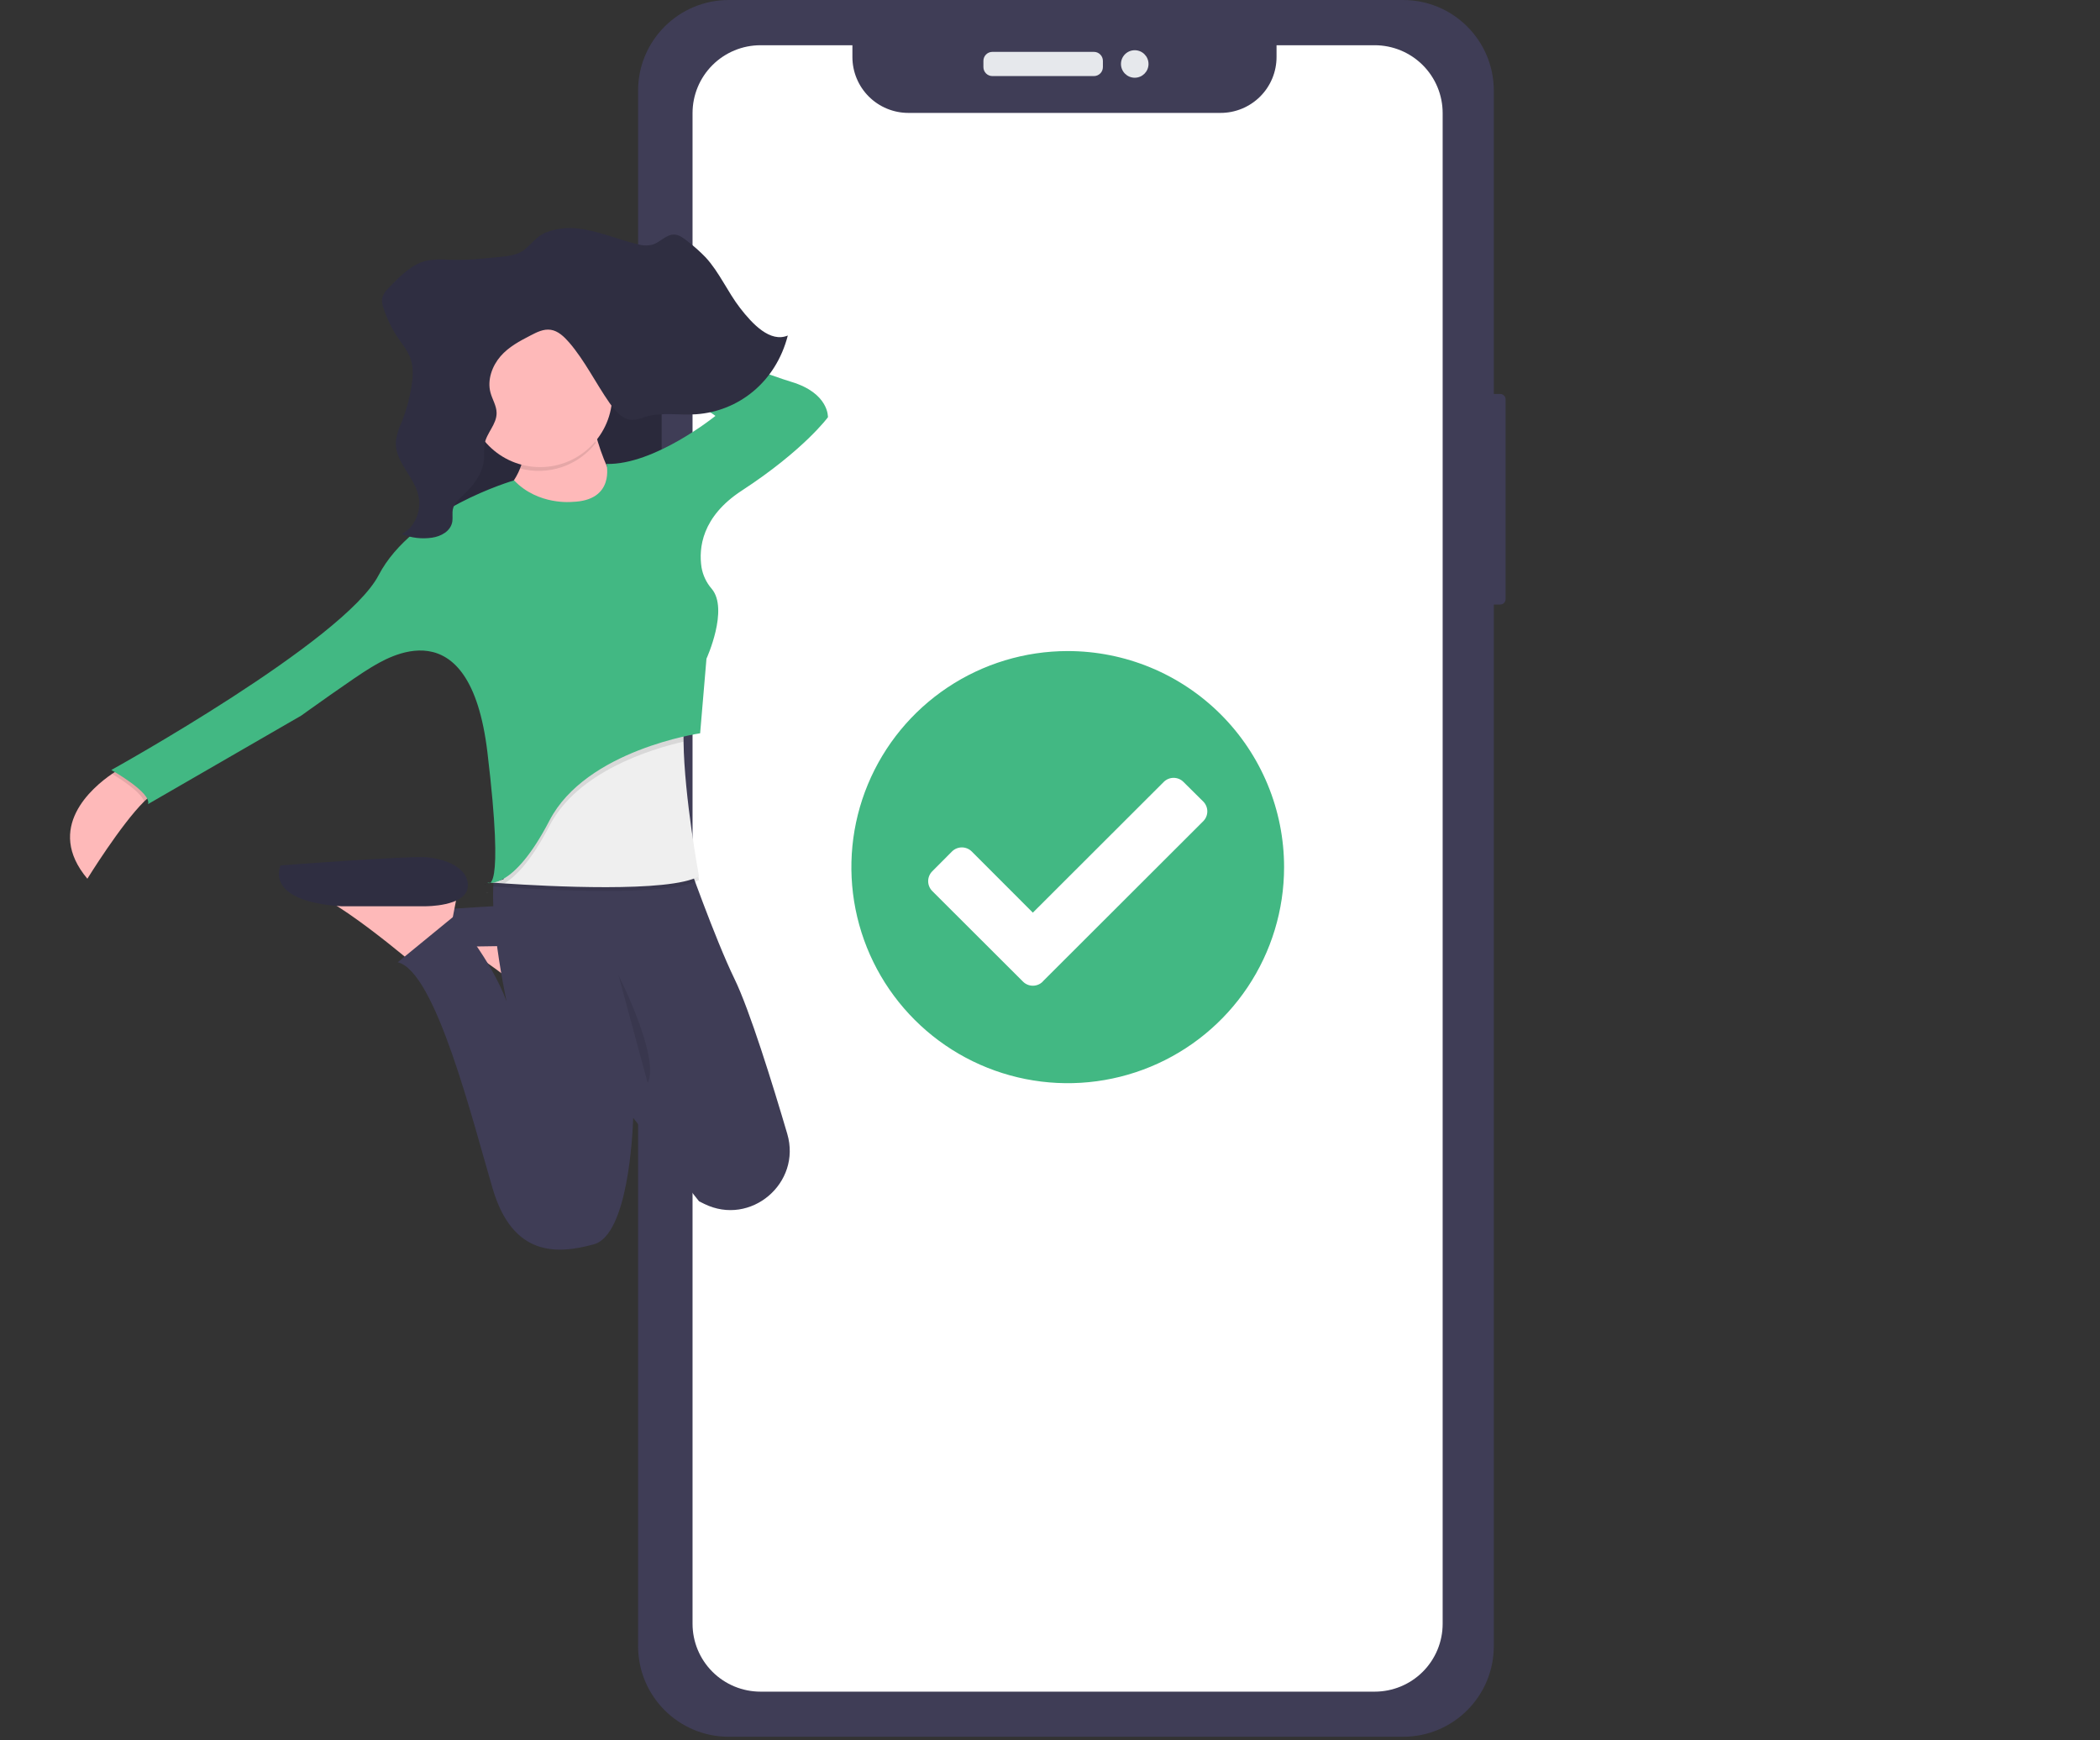 <svg width="589" height="488" viewBox="0 0 589 488" fill="none" xmlns="http://www.w3.org/2000/svg">
<rect x="0" y="0" width="589" height="488" fill="#333333" stroke="none"/>
<g clip-path="url(#clip0)">
<path d="M420.785 110.48H416.599C415.774 110.48 415.105 111.148 415.105 111.972V168.023C415.105 168.847 415.774 169.515 416.599 169.515H420.785C421.61 169.515 422.279 168.847 422.279 168.023V111.972C422.279 111.148 421.61 110.48 420.785 110.48Z" fill="#3F3D56"/>
<path d="M393.531 0H204.414C190.361 0 178.97 11.374 178.97 25.405V461.618C178.97 475.648 190.361 487.023 204.414 487.023H393.531C407.584 487.023 418.975 475.648 418.975 461.618V25.405C418.975 11.374 407.584 0 393.531 0Z" fill="#3F3D56"/>
<path d="M385.57 12.685H358.039V15.992C358.039 18.05 357.633 20.089 356.844 21.99C356.055 23.892 354.898 25.619 353.44 27.075C351.982 28.529 350.251 29.683 348.346 30.47C346.441 31.257 344.399 31.662 342.338 31.661H254.781C252.72 31.662 250.678 31.257 248.773 30.47C246.869 29.683 245.138 28.529 243.68 27.075C242.221 25.619 241.065 23.892 240.276 21.99C239.486 20.089 239.08 18.05 239.08 15.992V12.685H213.303C208.248 12.685 203.4 14.691 199.825 18.26C196.25 21.829 194.242 26.67 194.242 31.717V455.339C194.242 460.386 196.25 465.227 199.825 468.796C203.4 472.365 208.248 474.37 213.303 474.37H385.57C390.626 474.37 395.474 472.365 399.049 468.796C402.623 465.227 404.631 460.386 404.631 455.339V31.75C404.636 29.248 404.146 26.77 403.19 24.457C402.234 22.144 400.831 20.042 399.06 18.271C397.29 16.501 395.187 15.096 392.872 14.137C390.557 13.179 388.076 12.685 385.57 12.685Z" fill="white"/>
<path d="M306.811 14.544H278.348C276.953 14.544 275.822 15.673 275.822 17.066V18.814C275.822 20.207 276.953 21.336 278.348 21.336H306.811C308.206 21.336 309.337 20.207 309.337 18.814V17.066C309.337 15.673 308.206 14.544 306.811 14.544Z" fill="#E6E8EC"/>
<path d="M318.269 21.797C320.402 21.797 322.131 20.07 322.131 17.941C322.131 15.81 320.402 14.084 318.269 14.084C316.135 14.084 314.406 15.81 314.406 17.941C314.406 20.07 316.135 21.797 318.269 21.797Z" fill="#E6E8EC"/>
<path d="M300.438 294.822C325.513 294.822 345.84 274.527 345.84 249.49C345.84 224.454 325.513 204.158 300.438 204.158C275.363 204.158 255.036 224.454 255.036 249.49C255.036 274.527 275.363 294.822 300.438 294.822Z" fill="white"/>
<path d="M360.155 243.16C360.154 255.144 356.595 266.858 349.927 276.821C343.259 286.784 333.781 294.55 322.693 299.135C311.605 303.721 299.404 304.92 287.633 302.582C275.862 300.244 265.049 294.473 256.563 285.999C248.077 277.526 242.298 266.73 239.957 254.977C237.616 243.224 238.818 231.042 243.411 219.971C248.004 208.9 255.782 199.438 265.762 192.78C275.741 186.123 287.473 182.57 299.475 182.57C307.444 182.571 315.335 184.138 322.697 187.183C330.059 190.228 336.748 194.691 342.383 200.318C348.017 205.944 352.487 212.623 355.536 219.974C358.586 227.325 360.155 235.204 360.155 243.16ZM292.46 275.231L337.474 230.287C337.838 229.925 338.127 229.494 338.324 229.019C338.521 228.545 338.623 228.036 338.623 227.522C338.623 227.009 338.521 226.5 338.324 226.025C338.127 225.551 337.838 225.12 337.474 224.757L331.935 219.268C331.572 218.904 331.141 218.616 330.667 218.419C330.192 218.222 329.684 218.121 329.17 218.121C328.656 218.121 328.147 218.222 327.673 218.419C327.198 218.616 326.767 218.904 326.404 219.268L289.691 255.925L272.549 238.769C271.814 238.038 270.818 237.628 269.78 237.628C268.742 237.628 267.747 238.038 267.011 238.769L261.472 244.331C260.741 245.066 260.33 246.06 260.33 247.096C260.33 248.132 260.741 249.126 261.472 249.861L286.923 275.263C287.286 275.627 287.718 275.916 288.193 276.113C288.668 276.31 289.178 276.411 289.692 276.411C290.207 276.411 290.716 276.31 291.192 276.113C291.667 275.916 292.098 275.627 292.462 275.263L292.46 275.231Z" fill="#42B883"/>
<path d="M186.484 96.014H185.856C185.03 96.014 184.361 96.682 184.361 97.506V111.993C184.361 112.817 185.03 113.485 185.856 113.485H186.484C187.309 113.485 187.978 112.817 187.978 111.993V97.506C187.978 96.682 187.309 96.014 186.484 96.014Z" fill="#3F3D56"/>
<path d="M186.812 128.004H185.724C184.899 128.004 184.23 128.672 184.23 129.497V156.919C184.23 157.743 184.899 158.411 185.724 158.411H186.812C187.637 158.411 188.306 157.743 188.306 156.919V129.497C188.306 128.672 187.637 128.004 186.812 128.004Z" fill="#3F3D56"/>
<path d="M186.68 169.05H185.79C184.964 169.05 184.295 169.718 184.295 170.542V198.226C184.295 199.05 184.964 199.718 185.79 199.718H186.68C187.506 199.718 188.175 199.05 188.175 198.226V170.542C188.175 169.718 187.506 169.05 186.68 169.05Z" fill="#3F3D56"/>
<path d="M136.221 250.146C136.325 250.246 136.458 250.31 136.601 250.328C136.744 250.346 136.889 250.318 137.014 250.248C136.746 250.252 136.479 250.217 136.221 250.146Z" fill="url(#paint0_linear)"/>
<path d="M166.216 261.861L165.432 266.119L164.828 269.377L163.729 275.336L153.073 282.785C153.073 282.785 152.113 281.964 150.528 280.67C146.161 277.08 136.982 269.769 130.243 265.845C128.509 264.742 126.633 263.879 124.667 263.28L166.216 261.861Z" fill="#FEB9B9"/>
<path d="M158.398 265.029C158.398 265.029 170.823 267.159 171.55 261.861C172.278 256.563 165.155 253.7 159.119 253.343C153.082 252.987 116.852 255.473 116.852 255.473C116.852 255.473 110.461 263.983 133.542 265.407L158.398 265.029Z" fill="#3F3D56"/>
<path d="M185.569 90.207H120.572V167.161H185.569V90.207Z" fill="#2F2E41"/>
<path opacity="0.1" d="M185.569 90.556H120.572V167.51H185.569V90.556Z" fill="black"/>
<path d="M44.395 221.941C43.325 222.21 41.957 223.244 40.436 224.739C33.885 231.214 24.503 246.41 24.503 246.41C12.508 232.144 25.782 220.873 31.439 216.999C32.815 216.061 33.739 215.545 33.739 215.545L44.395 221.941Z" fill="#FEB9B9"/>
<path d="M165.502 114.495C165.502 114.495 168.7 136.835 179.71 142.154C190.719 147.473 165.502 157.415 165.502 157.415L131.053 144.639C131.053 144.639 150.589 138.254 146.68 119.458L165.502 114.495Z" fill="#FEB9B9"/>
<path d="M128.564 248.896L127.785 253.14L127.152 256.41L126.053 262.369L115.397 269.811C115.397 269.811 114.436 268.997 112.852 267.704C108.485 264.114 99.307 256.803 92.556 252.879C90.824 251.774 88.948 250.911 86.981 250.313L128.564 248.896Z" fill="#FEB9B9"/>
<path d="M119.346 254.13C119.346 254.13 130.497 254.209 131.168 248.896C131.839 243.583 125.091 240.735 119.346 240.378C113.602 240.022 78.698 242.673 78.698 242.673C78.698 242.673 73.746 252.707 95.701 254.129L119.346 254.13Z" fill="#2F2E41"/>
<path d="M197.528 337.593C197.04 337.353 196.552 337.106 196.072 336.867L194.761 335.217L177.577 313.459V313.837C177.461 317.471 176.223 346.264 166.572 348.923C156.273 351.758 143.848 352.47 138.184 333.321C132.521 314.172 122.172 272.326 111.545 269.841L127.354 256.898C127.354 256.898 137.82 269.122 142.085 280.822C141.925 280.096 134.697 246.375 140.629 240.409H192.493C192.493 240.409 200.5 263.177 205.987 274.456C210.26 283.213 216.672 303.918 220.801 317.929C224.888 331.765 210.527 343.981 197.528 337.593Z" fill="#3F3D56"/>
<path opacity="0.1" d="M196.05 246.766C188.044 251.497 152.896 249.571 141.461 248.801L138.346 248.576C138.011 248.576 138.397 248.387 138.397 248.387L138.717 245.167L147.24 223.54L192.877 197.116C191.952 199.899 191.647 204.158 191.72 209.034C191.931 224.703 196.05 246.766 196.05 246.766Z" fill="black"/>
<path d="M196.05 245.698C188.044 250.429 152.896 248.503 141.461 247.733L138.346 247.515L137.829 247.471L138.396 247.326L141.206 246.599L147.24 222.487L192.876 196.07C191.952 198.853 191.646 203.112 191.719 207.988C191.93 223.642 196.05 245.698 196.05 245.698Z" fill="#EFEFEF"/>
<path opacity="0.1" d="M191.69 207.973C182.41 210.11 161.987 216.379 154.14 231.519C148.907 241.599 144.503 245.923 141.432 247.733L138.316 247.514C138.337 247.452 138.354 247.389 138.367 247.325L141.177 246.599L147.21 222.486L192.847 196.07C191.933 198.838 191.617 203.097 191.69 207.973Z" fill="black"/>
<path opacity="0.1" d="M33.739 215.561L44.395 221.942C43.325 222.211 41.957 223.245 40.436 224.74C39.548 222.152 33.975 218.541 31.439 217C32.814 216.077 33.739 215.561 33.739 215.561Z" fill="black"/>
<path opacity="0.1" d="M136.417 247.929C136.3 247.99 136.168 248.013 136.037 247.995C135.907 247.976 135.785 247.918 135.69 247.828C135.926 247.897 136.171 247.931 136.417 247.929Z" fill="black"/>
<path d="M160.531 140.737C160.531 140.737 150.938 141.798 144.191 134.705C144.191 134.705 115.804 142.866 106.19 161.303C96.576 179.74 31.221 215.917 31.221 215.917C31.221 215.917 42.59 222.298 41.52 225.488L84.5 200.663C84.5 200.663 99.784 189.675 104.028 187.189C108.272 184.704 131.738 169.458 136.709 210.947C141.68 252.436 136.709 247.472 136.709 247.472C136.709 247.472 143.813 249.958 154.112 230.096C164.411 210.234 196.371 205.626 196.371 205.626L198.147 184.711C198.147 184.711 204.487 170.845 199.603 165.089C198.123 163.385 197.139 161.309 196.757 159.086C195.949 153.774 196.757 144.923 208.068 137.568C225.471 126.216 232.218 117.002 232.218 117.002C232.218 117.002 232.574 110.258 221.919 107.067C211.263 103.877 167.934 86.501 167.934 86.501L166.478 92.533L200.665 116.624C200.665 116.624 183.619 130.431 170.096 130.097C170.095 130.097 172.606 140.38 160.531 140.737Z" fill="#42B883"/>
<path opacity="0.1" d="M167.111 124.218C166.271 121.375 165.615 118.482 165.146 115.555L146.323 120.52C147.153 124.108 147.005 127.852 145.894 131.363C149.742 132.389 153.808 132.257 157.582 130.987C161.356 129.716 164.671 127.361 167.111 124.218Z" fill="black"/>
<path d="M151.477 130.985C162.656 130.985 171.719 121.936 171.719 110.774C171.719 99.612 162.656 90.564 151.477 90.564C140.298 90.564 131.235 99.612 131.235 110.774C131.235 121.936 140.298 130.985 151.477 130.985Z" fill="#FEB9B9"/>
<path opacity="0.1" d="M173.494 273.539C173.494 273.539 185.213 296.591 181.661 303.676L173.494 273.539Z" fill="black"/>
<path d="M162.241 64.096C167.86 64.736 173.195 67.141 178.727 68.456C180.11 68.885 181.582 68.941 182.993 68.616C185.14 67.955 186.887 65.709 189.114 65.775C190.484 65.818 191.698 66.749 192.826 67.642C194.635 69.025 196.338 70.54 197.921 72.177C201.734 76.312 204.1 81.879 207.579 86.377C211.058 90.876 216.019 96.151 220.961 94.088C217.599 107.169 207.113 115.352 195.199 116.167C190.446 116.492 185.576 115.505 180.976 116.893C179.83 117.362 178.62 117.656 177.387 117.765C174.738 117.765 172.605 115.338 170.953 112.976C167.08 107.424 164.016 101.123 159.656 96.058C158.2 94.379 156.519 92.787 154.481 92.483C152.443 92.178 150.573 93.151 148.761 94.089C145.769 95.637 142.713 97.235 140.391 99.903C138.069 102.57 136.606 106.508 137.566 110.077C138.083 112.01 139.263 113.754 139.284 115.774C139.328 119.001 136.475 121.356 135.914 124.495C135.787 125.814 135.741 127.139 135.776 128.463C135.528 132.764 132.709 136.282 129.772 138.993C128.622 140.04 127.357 141.173 127.021 142.794C126.795 143.905 127.021 145.074 126.875 146.202C126.446 148.993 123.658 150.41 121.19 150.774C118.308 151.2 115.363 150.851 112.66 149.764C116.11 148.135 118.236 143.5 117.435 139.35C116.336 133.594 110.542 129.459 111.04 123.602C111.312 121.805 111.852 120.058 112.641 118.42C113.904 115.255 114.821 111.964 115.378 108.602C115.814 106.008 116.026 103.254 115.21 100.776C114.483 98.523 112.961 96.728 111.673 94.824C109.926 92.233 108.547 89.413 107.575 86.444C107.223 85.564 107.088 84.611 107.183 83.668C107.475 82.554 108.097 81.553 108.967 80.797C112.133 77.474 115.518 74.024 119.761 73.072C121.786 72.736 123.845 72.658 125.89 72.84C129.445 72.951 133.004 72.8 136.538 72.389C139.449 72.047 144.369 72.091 146.837 70.208C149.137 68.449 150.433 66.24 153.264 65.122C156.131 64.061 159.212 63.709 162.245 64.097L162.241 64.096Z" fill="#2F2E41"/>
</g>
<defs>
<linearGradient id="paint0_linear" x1="136.622" y1="250.335" x2="136.622" y2="250.146" gradientUnits="userSpaceOnUse">
<stop stop-color="#808080" stop-opacity="0.251"/>
<stop offset="0.54" stop-color="#808080" stop-opacity="0.122"/>
<stop offset="1" stop-color="#808080" stop-opacity="0.102"/>
</linearGradient>
<clipPath id="clip0">
<rect width="589" height="488" fill="white"/>
</clipPath>
</defs>
</svg>
